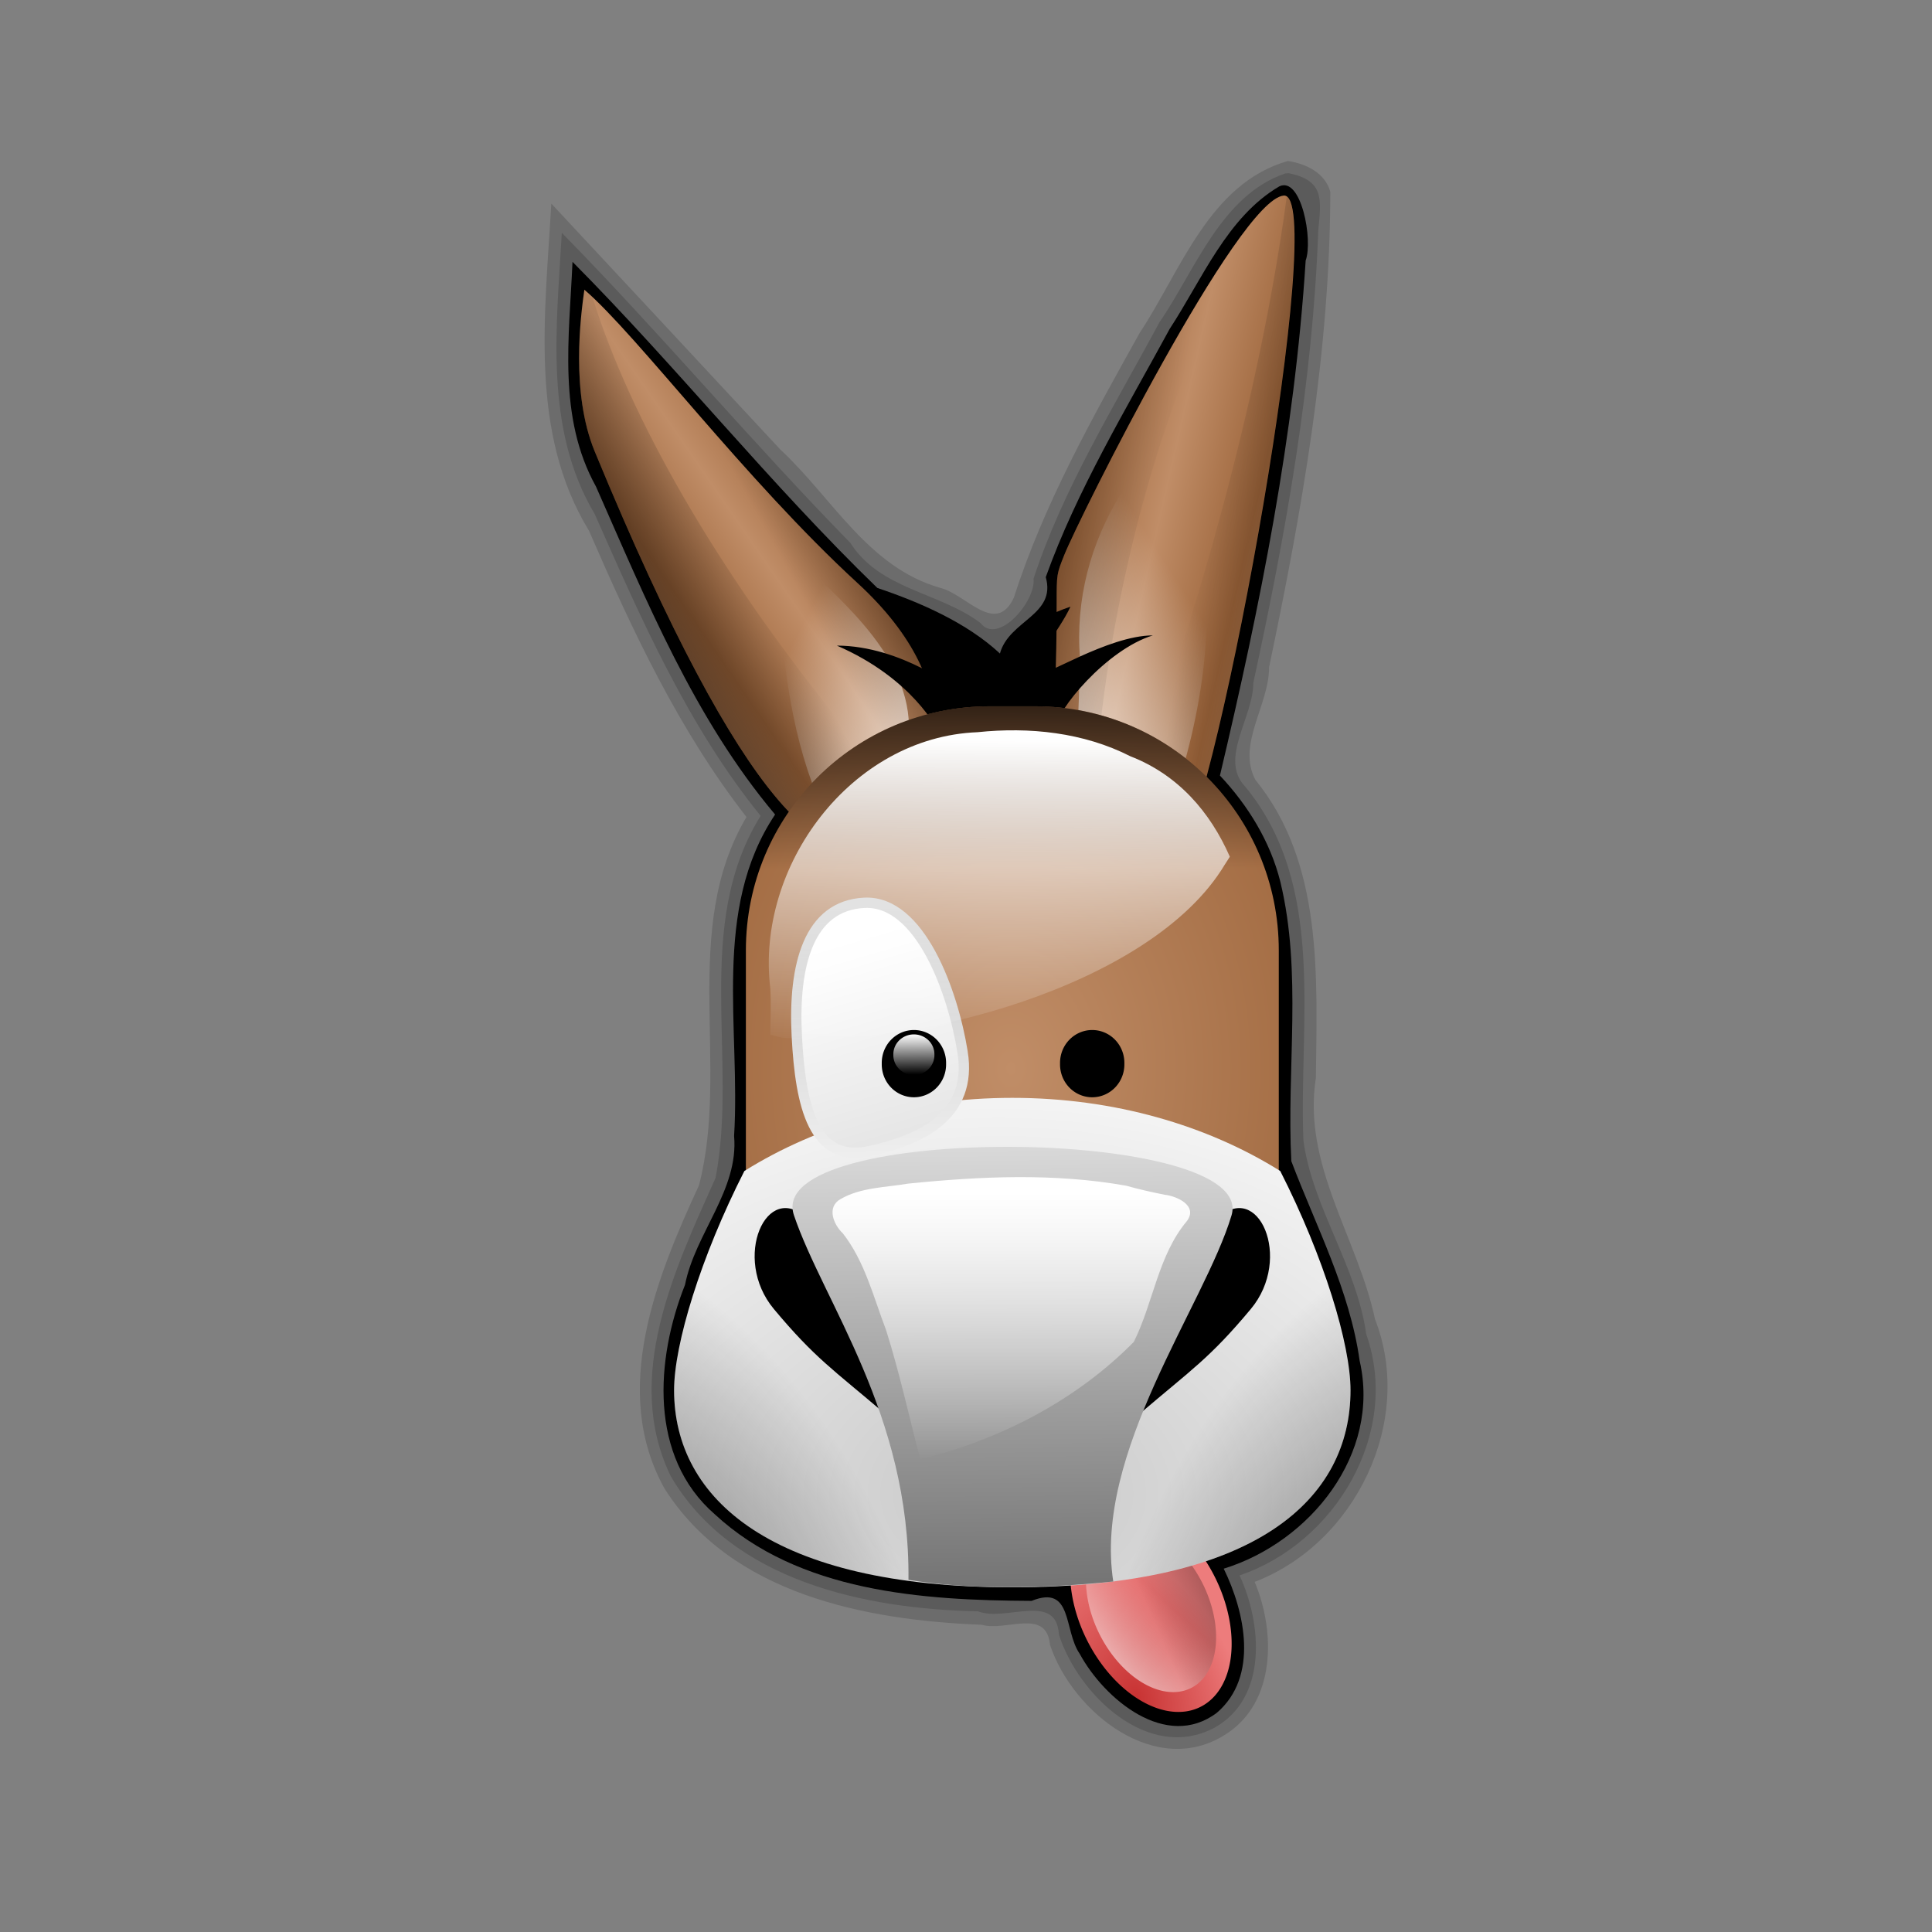 <svg:svg xmlns:dc="http://purl.org/dc/elements/1.1/" xmlns:ns1="http://sodipodi.sourceforge.net/DTD/sodipodi-0.dtd" xmlns:ns2="http://www.inkscape.org/namespaces/inkscape" xmlns:ns3="http://www.w3.org/1999/xlink" xmlns:ns5="http://creativecommons.org/ns#" xmlns:rdf="http://www.w3.org/1999/02/22-rdf-syntax-ns#" xmlns:svg="http://www.w3.org/2000/svg" height="1147.585" id="svg1" version="1.0" viewBox="-323.481 -95.627 1147.585 1147.585" width="1147.585" x="0" y="0" ns1:docbase="/home/the_structorr/Grafika/svg/moje" ns1:docname="emule_01.svg" ns1:version="0.32" ns2:output_extension="org.inkscape.output.svg.inkscape" ns2:version="0.46">
  <svg:rect x="-323.481" y="-95.627" width="1147.585" height="1147.585" fill="#808080" stroke="none"/>
  <ns1:namedview bordercolor="#666666" borderopacity="1.0" id="base" pagecolor="#ffffff" showgrid="false" ns2:current-layer="svg1" ns2:cx="297.63777" ns2:cy="420.94487" ns2:pageopacity="0.0" ns2:pageshadow="2" ns2:window-height="695" ns2:window-width="1020" ns2:window-x="2" ns2:window-y="26" ns2:zoom="0.60696784" />
  <svg:defs id="defs3">
    <svg:linearGradient id="linearGradient1595">
      <svg:stop id="stop1596" offset="0" style="stop-color:#000000" />
      <svg:stop id="stop1597" offset="1" style="stop-color:#000000;stop-opacity:0" />
    </svg:linearGradient>
    <svg:linearGradient id="linearGradient1615">
      <svg:stop id="stop1616" offset="0" style="stop-color:#c8c8c8" />
      <svg:stop id="stop1617" offset="1" style="stop-color:#ffffff" />
    </svg:linearGradient>
    <svg:linearGradient id="linearGradient1609">
      <svg:stop id="stop1610" offset="0" style="stop-color:#c08d67" />
      <svg:stop id="stop1611" offset="1" style="stop-color:#9b6339" />
    </svg:linearGradient>
    <svg:linearGradient id="linearGradient1543">
      <svg:stop id="stop1544" offset="0" style="stop-color:#ffffff" />
      <svg:stop id="stop1545" offset="1" style="stop-color:#ffffff;stop-opacity:0" />
    </svg:linearGradient>
    <svg:linearGradient collect="always" gradientTransform="scale(1 1)" gradientUnits="userSpaceOnUse" id="linearGradient1539" x1="348.93" x2="347.82" y1="257.06" y2="142.27">
      <svg:stop id="stop1532" offset="0" style="stop-color:#373737" />
      <svg:stop id="stop1533" offset="1" style="stop-color:#d8d8d8" />
    </svg:linearGradient>
    <svg:linearGradient collect="always" gradientTransform="scale(.826 1.21)" gradientUnits="userSpaceOnUse" id="linearGradient1624" x1="402.16" x2="402.49" y1="83.701" y2="133.73" ns3:href="#linearGradient1615" />
    <svg:linearGradient gradientTransform="scale(1.133 .883)" gradientUnits="userSpaceOnUse" id="linearGradient1799" x1="393.06" x2="393.49" y1="368.99" y2="526.15" ns2:collect="always" ns3:href="#linearGradient1595" />
    <svg:linearGradient gradientTransform="scale(1.222 .818)" gradientUnits="userSpaceOnUse" id="linearGradient1800" x1="293.62" x2="292.98" y1="91.881" y2="154.09" ns2:collect="always" ns3:href="#linearGradient1543" />
    <svg:radialGradient cx="246.74" cy="194.4" fx="246.39" fy="195.05" gradientTransform="scale(.827 1.209)" gradientUnits="userSpaceOnUse" id="radialGradient1801" r="32.585" ns2:collect="always">
      <svg:stop id="stop2994" offset="0" style="stop-color:#c83333" />
      <svg:stop id="stop2995" offset="1" style="stop-color:#ed7c7c" />
    </svg:radialGradient>
    <svg:linearGradient gradientTransform="scale(.827 1.209)" gradientUnits="userSpaceOnUse" id="linearGradient1802" x1="217.18" x2="263.49" y1="190.67" y2="167.39" ns2:collect="always" ns3:href="#linearGradient1543" />
    <svg:linearGradient gradientTransform="scale(.799 1.251)" gradientUnits="userSpaceOnUse" id="linearGradient1803" spreadMethod="reflect" x1="389.6" x2="400.15" y1="34.216" y2="22.831" ns2:collect="always" ns3:href="#linearGradient1609" />
    <svg:linearGradient gradientTransform="scale(.601 1.665)" gradientUnits="userSpaceOnUse" id="linearGradient1804" spreadMethod="reflect" x1="628.59" x2="646.7" y1="24.041" y2="35.536" ns2:collect="always" ns3:href="#linearGradient1609" />
    <svg:linearGradient gradientTransform="scale(.805 1.243)" gradientUnits="userSpaceOnUse" id="linearGradient1805" x1="441.08" x2="407.15" y1="24.588" y2="53.536" ns2:collect="always" ns3:href="#linearGradient1595" />
    <svg:linearGradient gradientTransform="scale(.689 1.452)" gradientUnits="userSpaceOnUse" id="linearGradient1806" x1="494.4" x2="464.58" y1="71.255" y2="38.034" ns2:collect="always" ns3:href="#linearGradient1543" />
    <svg:linearGradient gradientTransform="scale(.55 1.82)" gradientUnits="userSpaceOnUse" id="linearGradient1807" x1="670.35" x2="688.17" y1="62.261" y2="24.839" ns2:collect="always" ns3:href="#linearGradient1543" />
    <svg:linearGradient gradientTransform="scale(.77 1.298)" gradientUnits="userSpaceOnUse" id="linearGradient1808" x1="367.36" x2="400.63" y1="61.522" y2="31.339" ns2:collect="always" ns3:href="#linearGradient1595" />
    <svg:linearGradient gradientTransform="scale(.601 1.663)" gradientUnits="userSpaceOnUse" id="linearGradient1809" x1="530.86" x2="628.37" y1="-20.045" y2="25.155" ns2:collect="always" ns3:href="#linearGradient1595" />
    <svg:linearGradient gradientTransform="scale(.531 1.885)" gradientUnits="userSpaceOnUse" id="linearGradient1810" x1="808.37" x2="724.58" y1="65.968" y2="20.361" ns2:collect="always" ns3:href="#linearGradient1595" />
    <svg:radialGradient cx="412.76" cy="110.58" gradientTransform="scale(.857 1.166)" gradientUnits="userSpaceOnUse" id="radialGradient1811" r="75.212" ns2:collect="always" ns3:href="#linearGradient1609" />
    <svg:linearGradient gradientTransform="scale(.827 1.209)" gradientUnits="userSpaceOnUse" id="linearGradient1812" x1="356.44" x2="263.54" y1="186.25" y2="174.32" ns2:collect="always" ns3:href="#linearGradient1595" />
    <svg:radialGradient cx="337.46" cy="986.54" fx="339.38" fy="981.2" gradientTransform="scale(1.176 .851)" gradientUnits="userSpaceOnUse" id="radialGradient1813" r="351.75" ns2:collect="always" ns3:href="#linearGradient1615" />
    <svg:radialGradient cx="870.25" cy="921.01" fx="865.36" fy="924.68" gradientTransform="scale(.859 1.164)" gradientUnits="userSpaceOnUse" id="radialGradient1814" r="357.34" ns2:collect="always" ns3:href="#linearGradient1595" />
    <svg:radialGradient cx="81.877" cy="926.52" gradientTransform="scale(.859 1.164)" gradientUnits="userSpaceOnUse" id="radialGradient1815" r="357.37" ns2:collect="always" ns3:href="#linearGradient1595" />
    <svg:linearGradient gradientTransform="scale(1.126 .888)" gradientUnits="userSpaceOnUse" id="linearGradient1816" x1="314.64" x2="314.64" y1="168.01" y2="217.55" ns2:collect="always" ns3:href="#linearGradient1543" />
    <svg:linearGradient gradientTransform="scale(.826 1.21)" gradientUnits="userSpaceOnUse" id="linearGradient1825" x1="410.54" x2="398.57" y1="148.49" y2="88.684" ns2:collect="always" ns3:href="#linearGradient1615" />
    <svg:linearGradient gradientTransform="scale(.99 1.011)" gradientUnits="userSpaceOnUse" id="linearGradient1831" x1="267.14" x2="267.42" y1="52.383" y2="82.259" ns2:collect="always" ns3:href="#linearGradient1543" />
  </svg:defs>
  <svg:g id="g1840" transform="translate(-127.92 -44.217)">
    <svg:path d="m399.03-19.562c-12.86 3.666-17.54 17.996-24.25 28.132-7.78 13.967-15.73 28.121-20.59 43.33-3 6.307-7.81-0.579-12.06-1.616-11.8-3.355-17.68-14.773-26.16-22.636-12.48-13.421-24.96-26.844-37.47-40.242-0.98 17.914-3.7 37.381 6.16 53.515 7.11 16.364 14.74 32.713 25.78 46.86-10.92 18.449-2.68 40.639-7.77 60.269-6.99 15.11-14.5 33.65-5.67 49.57 10.94 17.34 32.93 21.61 51.95 22.34 3.96 1.15 10.59-2.85 11.16 3.31 3.73 11.07 17.42 21.98 28.81 14.57 8.18-5.26 8.08-16.81 4.67-24.9 16.45-6.29 26.22-26.3 19.7-42.97-2.84-13.32-11.92-25.28-9.68-39.5 0.18-16.57 1.2-35.149-9.89-48.751-3.1-5.801 2.25-12.23 2.23-18.438 5.37-25.59 9.99-51.643 10.02-77.812-0.86-3.086-3.98-4.594-6.94-5.031z" id="path1730" style="fill-rule:evenodd;fill:#000000;fill-opacity:.157" transform="matrix(3.63 0 0 3.63 -879.05 115.23)" />
    <svg:path d="m398.62-17.531c-10.53 3.593-14.76 15.864-20.65 24.437-7.35 13.68-15.72 27.134-20.56 41.875 0.43 3.679-5.84 11.005-8.72 7.219-6.82-5.053-16.37-5.428-21.25-13.063-16.16-16.518-31.03-34.251-47.22-50.75-0.87 15.452-2.93 32.086 5.39 46.037 7.59 17.17 15.24 34.669 27.14 49.37-11.13 17.916-3.64 39.816-7.37 59.236-6.66 14.9-15.16 32.65-7.35 48.79 9.99 17.17 31.82 21.77 50.28 22.14 4.53 1.77 12.88-3.22 13.25 3.81 3.15 9.83 14.62 20.91 25.39 15.27 8.83-4.86 7.84-17.05 4.17-24.96 15.69-5.3 26.43-23.33 20.73-39.47-1.55-11.13-8.8-20.77-10.28-31.69-0.77-19.38 3.85-41.664-9.53-57.92-4.33-4.483 1.38-11.428 1.33-16.961 5.3-24.343 9.74-49.152 10.63-74.042 0.48-4.975 1.06-8.178-4.84-9.359l-0.54 0.031z" id="path1728" style="fill-rule:evenodd;fill:#000000;fill-opacity:.157" transform="matrix(3.63 0 0 3.63 -879.05 115.23)" />
    <svg:path d="m397.62-15.406c-8.55 5.029-12.62 15.21-17.91 23.282-7.22 13.28-15.2 26.426-20.3 40.655 1.76 6.243-6.01 7.05-7.5 12.5-5.41-5.047-13.1-8.393-20.06-10.73-17.5-16.935-32.73-36.097-49.88-53.364-0.53 12.302-2.47 25.407 3.84 36.773 8.23 18.627 16.08 37.949 29.31 53.665-10.4 15.575-5.62 35.075-6.71 52.595 0.78 8.84-6.35 15.88-8.03 24.36-4.83 12.19-5.94 28.13 4.86 37.54 13.76 12.75 33.98 14.1 51.85 14.18 6.79-2.73 5.2 4.8 7.88 8.67 4.03 7.42 14.16 15.89 22.45 9.63 6.85-5.89 4.61-16.42 1.11-23.57 14.14-4.36 25.75-18.77 22.24-34.03-1.6-11.5-7.16-22.05-11.18-32.66-0.78-15.2 1.81-30.84-1.8-45.734-1.64-6.555-5.28-12.461-9.88-17.356 6.56-27.696 12.23-55.829 14.03-84.281 1.23-3.349-0.73-13.854-4.32-12.125z" id="path1676" style="fill-rule:evenodd;fill:#000000" transform="matrix(3.63 0 0 3.63 -879.05 115.23)" ns1:nodetypes="ccccccccccccccccccccc" />
    <svg:path d="m237.23 218.78a18.978 27.737 0 1 1 -37.96 0 18.978 27.737 0 1 1 37.96 0z" id="path2991" style="fill-rule:evenodd;fill:url(#radialGradient1801)" transform="matrix(1.909 -1.163 1.133 2.067 -176.46 705.63)" ns1:cx="218.24858" ns1:cy="218.784" ns1:rx="18.978138" ns1:ry="27.737278" ns1:type="arc" />
    <svg:path d="m237.23 218.78a18.978 27.737 0 1 1 -37.96 0 18.978 27.737 0 1 1 37.96 0z" id="path1589" style="fill-rule:evenodd;fill:url(#linearGradient1802)" transform="matrix(1.538 -.936 .913 1.665 -47.272 744.21)" ns1:cx="218.24858" ns1:cy="218.784" ns1:rx="18.978138" ns1:ry="27.737278" ns1:type="arc" />
    <svg:path d="m331.47 91.208c-7.43 5.573-20.89-2.697-45.87-63.256-3.95-9.579-2.3-22.116-1.69-26.451 8.68 7.432 26.23 31.035 44.71 48.012 18.78 17.258 14 33.643 2.85 41.695z" id="path2989" style="fill-rule:evenodd;fill:url(#linearGradient1803)" transform="matrix(3.63 0 0 3.63 -879.05 115.23)" ns1:nodetypes="csczc" />
    <svg:path d="m359.96 88.283c2.47-43.352 0-37.159 2.47-43.352 2.48-6.193 28.49-58.216 35.92-58.835 7.44-0.62-10.52 99.09-17.34 108.38-6.81 9.294-21.05-6.193-21.05-6.193z" id="path1738" style="fill-rule:evenodd;fill:url(#linearGradient1804)" transform="matrix(3.63 0 0 3.63 -879.05 115.23)" />
    <svg:path d="m283.91 1.5c-0.01 0.029 0 0.095 0 0.125 0.57 0.538 1.14 1.061 1.71 1.625-0.5-0.483-1.25-1.355-1.71-1.75zm3.75 3.844c13.72 14.287 27.25 35.778 37.4 61.437 3.12 7.884 5.56 15.656 7.69 23.281 10.14-8.371 13.87-24.029-4.13-40.562-16.32-15.001-31.57-34.536-40.96-44.156z" id="path1601" style="fill-rule:evenodd;fill:url(#linearGradient1805)" transform="matrix(3.63 0 0 3.63 -879.05 115.23)" />
    <svg:path d="m315.81 51.75c0.6 11.625 2.24 23.855 6.93 34.356 6.1 5.962 12.31-2.862 13.79-8.45 3.01-13.32-8.17-23.13-16.79-31.277-5.55-7.681-2.85 1.154-3.93 5.371z" id="path1654" style="fill-rule:evenodd;fill:url(#linearGradient1806)" transform="matrix(3.63 0 0 3.63 -879.05 115.23)" />
    <svg:path d="m371.78 34.781c-5.07 8.163-7.53 17.447-6.77 27.03-0.18 8.266-0.57 16.525-0.98 24.783 3.56 2.773 10.01 9.808 13.98 4.534 6.12-15.646 9.56-32.647 6.82-49.404-0.62-7.163-2.46-14.294-5.71-20.724-2.44 4.594-4.89 9.188-7.34 13.781z" id="path1669" style="fill-rule:evenodd;fill:url(#linearGradient1807)" transform="matrix(3.63 0 0 3.63 -879.05 115.23)" />
    <svg:path d="m325.23 59.738c10.6 0 20.03 7.498 18.85 6.787-0.52-3.234-4.12-10.024-9.34-13.365 6.06 1.605 17.29 8.243 17.47 12.53 1.9-7.354 5.01-10.221 11.24-12.321-2.07 4.399-5.88 7.986-4.84 10.755 0 1.123 10.98-6.057 18.32-6.057-7.56 2.298-15.9 12.349-15.9 15.245 0 1.13-19.2 1.07-19.2 0.626 0-0.348-4.26-8.875-16.6-14.2z" id="path967" style="fill-rule:evenodd;fill:#000000" transform="matrix(3.63 0 0 3.63 -879.05 115.23)" ns1:nodetypes="cccccccccc" />
    <svg:path d="m283.91 1.5c-0.62 4.335-2.27 16.858 1.68 26.438 24.98 60.558 38.45 68.855 45.88 63.281 2.23-1.613 4.1-3.653 5.69-5.875-3.76-4.132-7.53-8.344-11.22-12.875-20.47-25.112-34.68-50.329-40.63-69.532-0.41-0.383-1.03-1.113-1.4-1.437z" id="path1605" style="fill-rule:evenodd;fill:url(#linearGradient1808)" transform="matrix(3.63 0 0 3.63 -879.05 115.23)" />
    <svg:path d="m398.34-13.906c-7.43 0.619-33.43 52.65-35.9 58.844-2.48 6.193 0.01-0.009-2.47 43.343 0 0 3.14 3.272 7.06 5.907 0.08-12.099 1.38-25.912 4.25-40.563 6.11-31.125 17.12-56.669 27.78-67.187-0.2-0.236-0.44-0.367-0.72-0.344z" id="path1660" style="fill-rule:evenodd;fill:url(#linearGradient1809)" transform="matrix(3.63 0 0 3.63 -879.05 115.23)" />
    <svg:path d="m398.84-13.719c-2.52 18.854-7.47 41.732-14.9 66.281-4.69 15.489-9.86 29.862-15.13 42.75 4.22 2.378 9 3.504 12.19-0.843 6.64-9.056 23.86-103.98 17.84-108.19z" id="path1665" style="fill-rule:evenodd;fill:url(#linearGradient1810)" transform="matrix(3.63 0 0 3.63 -879.05 115.23)" />
    <svg:path d="m350.29 69.664c-22.13 0-39.95 17.816-39.95 39.946v38.7c0 22.13 17.82 39.94 39.95 39.94h7.3c22.13 0 39.95-17.81 39.95-39.94v-38.7c0-22.13-17.82-39.946-39.95-39.946h-7.3z" id="rect956" style="fill-rule:evenodd;fill:url(#radialGradient1811)" transform="matrix(3.63 0 0 3.63 -879.05 115.23)" />
    <svg:path d="m237.23 218.78a18.978 27.737 0 1 1 -37.96 0 18.978 27.737 0 1 1 37.96 0z" id="path1599" style="fill-rule:evenodd;fill:url(#linearGradient1812)" transform="matrix(1.538 -.936 .913 1.665 -47.272 744.21)" ns1:cx="218.24858" ns1:cy="218.784" ns1:rx="18.978138" ns1:ry="27.737278" ns1:type="arc" />
    <svg:path d="m405.74 600.7c-60.44 0-115.85 16.33-159.15 43.45-26.05 51.2-41.75 103.06-41.75 130.22 0 64.57 57.99 117.07 200.9 117.07 145.13 0 200.89-52.5 200.89-117.07 0-27.16-15.69-79.02-41.74-130.22-43.3-27.12-98.71-43.45-159.15-43.45z" id="path953" style="fill-rule:evenodd;fill:url(#radialGradient1813)" />
    <svg:path d="m507.22 617.16c-60.93 32.91-102.38 97.34-102.38 171.4 0 37.5 10.8 72.41 29.19 102.13 124.08-6.48 172.59-56.14 172.59-116.31 0-27.16-15.69-79.02-41.74-130.22-17.4-10.9-36.81-19.95-57.66-27z" id="path1649" style="fill-rule:evenodd;fill:url(#radialGradient1814)" />
    <svg:path d="m304.25 617.16c60.93 32.91 102.38 97.34 102.38 171.4 0 37.5-10.8 72.41-29.19 102.13-124.08-6.48-172.6-56.14-172.6-116.31 0-27.16 15.7-79.02 41.75-130.22 17.4-10.9 36.81-19.95 57.66-27z" id="path1671" style="fill-rule:evenodd;fill:url(#radialGradient1815)" />
    <svg:g id="g1646" transform="matrix(3.63 0 0 3.63 -878.45 115.23)">
      <svg:path d="m332.78 185.3c-3.66-13.65-7.24-25.86-12.55-31.77-6.63-6.48-12.43 6.45-5.47 14.77 6.72 8.05 9.69 9.89 18.02 17z" id="path1016" style="fill-rule:evenodd;fill:#000000" ns1:nodetypes="cczc" />
      <svg:path d="m374.77 185.3c3.66-13.65 7.24-25.86 12.55-31.77 6.63-6.48 12.43 6.45 5.47 14.77-6.72 8.05-9.69 9.89-18.02 17z" id="path1642" style="fill-rule:evenodd;fill:#000000" ns1:nodetypes="cczc" />
      <svg:path d="m318.04 152.95c4.78 14.15 19.02 32.64 18.74 59.66 9.83 1.61 21.78 1.48 33.51 0.27-3.26-21.12 14.9-45.08 19.35-59.9 4.38-14.63-76.76-15.29-71.6-0.03z" id="path959" style="fill-rule:evenodd;fill:url(#linearGradient1539)" ns1:nodetypes="ccczz" />
    </svg:g>
    <svg:g id="g1833">
      <svg:path d="m345.8 126.24c1.69 10.47-6.93 14.44-15.3 16.23-9.05 1.93-11.23-7.25-11.83-18.87-0.6-11.61 1.95-21.34 11.07-21.78 9.13-0.44 14.49 14.62 16.06 24.42z" id="path1643" style="fill-rule:evenodd;stroke:url(#linearGradient1624);stroke-width:1.266pt;fill:url(#linearGradient1825)" transform="matrix(3.63 0 0 3.63 -879.05 115.23)" ns1:nodetypes="czzzz" />
      <svg:path d="m278.07 68.266a14.554 14.864 0 1 1 -29.1 0 14.554 14.864 0 1 1 29.1 0z" id="path1650" style="fill-rule:evenodd;fill:#000000" transform="matrix(1.313 0 0 1.313 1.298 490.75)" ns1:cx="263.5199" ns1:cy="68.265594" ns1:rx="14.553977" ns1:ry="14.863636" ns1:type="arc" />
      <svg:path d="m278.07 68.266a14.554 14.864 0 1 1 -29.1 0 14.554 14.864 0 1 1 29.1 0z" id="path1651" style="fill:url(#linearGradient1831);fill-rule:evenodd" transform="matrix(.838 0 0 .793 126.44 520.94)" ns1:cx="263.5199" ns1:cy="68.265594" ns1:rx="14.553977" ns1:ry="14.863636" ns1:type="arc" />
      <svg:path d="m345.8 126.24c1.69 10.47-6.93 14.44-15.3 16.23-9.05 1.93-11.23-7.25-11.83-18.87-0.6-11.61 1.95-21.34 11.07-21.78 9.13-0.44 14.49 14.62 16.06 24.42z" id="path1661" style="fill-rule:evenodd;stroke:url(#linearGradient1624);stroke-width:1.266pt;fill:url(#linearGradient1825)" transform="matrix(-3.63 0 0 3.63 1679.5 115.23)" ns1:nodetypes="czzzz" />
      <svg:path d="m278.07 68.266a14.554 14.864 0 1 1 -29.1 0 14.554 14.864 0 1 1 29.1 0z" id="path1663" style="fill-rule:evenodd;fill:#000000" transform="matrix(-1.313 0 0 1.313 799.2 490.75)" ns1:cx="263.5199" ns1:cy="68.265594" ns1:rx="14.553977" ns1:ry="14.863636" ns1:type="arc" />
      <svg:path d="m278.07 68.266a14.554 14.864 0 1 1 -29.1 0 14.554 14.864 0 1 1 29.1 0z" id="path1664" style="fill-rule:evenodd;fill:url(#linearGradient1831)" transform="matrix(-.838 0 0 .793 674.06 520.94)" ns1:cx="263.5199" ns1:cy="68.265594" ns1:rx="14.553977" ns1:ry="14.863636" ns1:type="arc" />
    </svg:g>
    <svg:path d="m338.88 192.88c13.04-3.2 25.47-9.6 34.94-19.21 3.22-6.46 3.95-14.12 8.7-19.79 1.83-2.5-1.65-4.07-3.67-4.29-2.12-0.42-4.23-0.9-6.31-1.48-11.76-2.09-23.81-1.53-35.64-0.34-3.72 0.64-7.74 0.6-11.08 2.54-2.31 1.3-1.13 4.19 0.38 5.59 3.61 4.62 5.01 10.43 7.07 15.81 2.21 6.96 3.75 14.11 5.61 21.17z" id="path1675" style="fill-rule:evenodd;fill:url(#linearGradient1816)" transform="matrix(3.63 0 0 3.63 -879.05 115.23)" />
    <svg:path d="m392.47 368.09c-80.33 0-145 64.67-145 145v36.16c40.56 40.45 96.52 65.47 158.28 65.47s117.69-25.02 158.25-65.47v-36.16c0-80.33-64.67-145-145-145h-26.53z" id="path1645" style="fill-rule:evenodd;fill:url(#linearGradient1799)" />
    <svg:path d="m314.34 123.41c0.64 0.14 1.26 0.34 1.91 0.47 20.62 1.85 60.36-8.17 72.44-28.286 0.3-0.425 0.55-0.881 0.84-1.313-3.19-7.267-8.41-13.381-16.28-16.437-7.65-3.899-16.53-4.829-25-3.938-20.73 0.806-36.36 21.94-33.91 41.974 0.13 2.44 0.03 5.01 0 7.53z" id="rect1728" style="fill-rule:evenodd;fill:url(#linearGradient1800)" transform="matrix(3.63 0 0 3.63 -879.05 115.23)" ns1:nodetypes="cccccccc" />
  </svg:g>
</svg:svg>